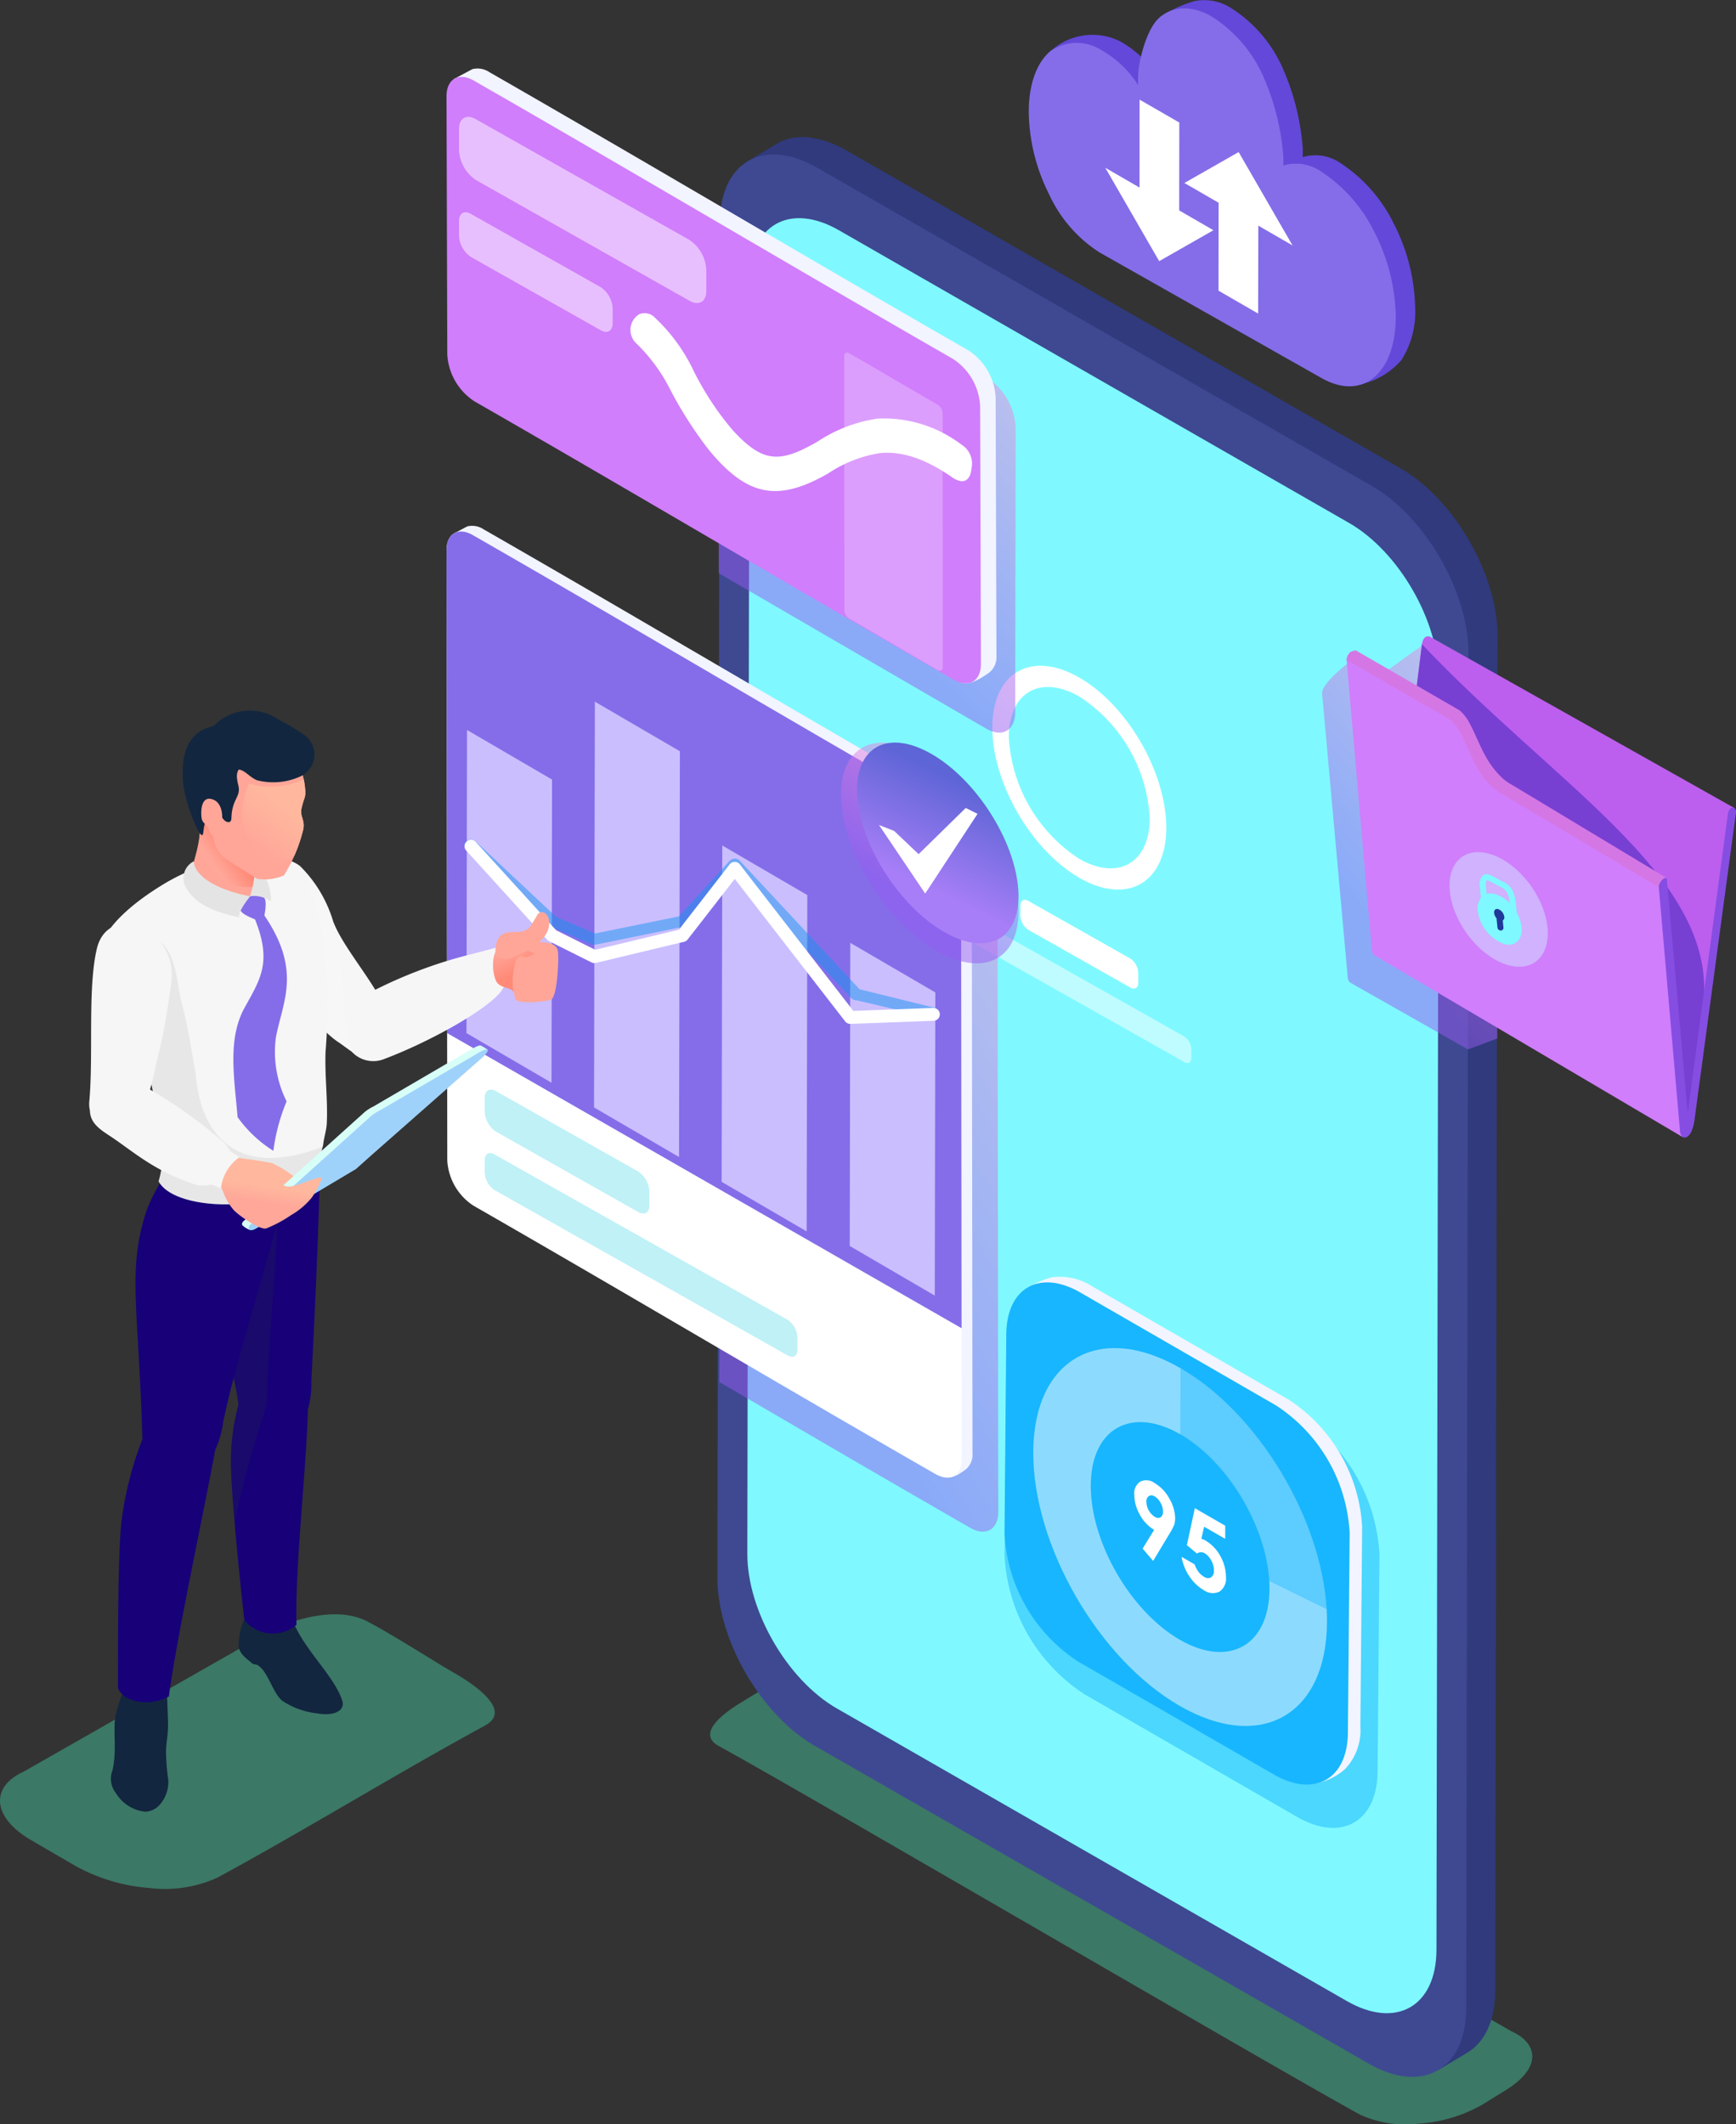 <svg xmlns="http://www.w3.org/2000/svg" xmlns:xlink="http://www.w3.org/1999/xlink" width="157.216" height="192.323" viewBox="0 0 157.216 192.323">
  <rect x="0" y="0" width="157.216" height="192.323" fill="#333333" stroke="none"/>
  <defs>
    <linearGradient id="linear-gradient" x1="0.399" y1="0.741" x2="0.782" y2="0.003" gradientUnits="objectBoundingBox">
      <stop offset="0" stop-color="#965cf2"/>
      <stop offset="1" stop-color="#ff8adc"/>
    </linearGradient>
    <linearGradient id="linear-gradient-2" x1="0.39" y1="0.766" x2="0.778" y2="0.019" xlink:href="#linear-gradient"/>
    <linearGradient id="linear-gradient-3" x1="0.385" y1="0.705" x2="0.69" y2="0.116" xlink:href="#linear-gradient"/>
    <linearGradient id="linear-gradient-4" x1="0.421" y1="0.69" x2="0.658" y2="0.121" xlink:href="#linear-gradient"/>
    <linearGradient id="linear-gradient-5" x1="0.432" y1="0.696" x2="0.597" y2="0.22" gradientUnits="objectBoundingBox">
      <stop offset="0" stop-color="#a77ef7"/>
      <stop offset="1" stop-color="#5e65d6"/>
    </linearGradient>
    <linearGradient id="linear-gradient-6" x1="0.605" y1="0.534" x2="0.297" y2="-0.059" gradientUnits="objectBoundingBox">
      <stop offset="0" stop-color="#ff8a78"/>
      <stop offset="1" stop-color="#ffa799"/>
    </linearGradient>
    <linearGradient id="linear-gradient-7" x1="0.485" y1="0.44" x2="0.44" y2="0.659" gradientUnits="objectBoundingBox">
      <stop offset="0" stop-color="#ffb89e"/>
      <stop offset="1" stop-color="#ffa799"/>
    </linearGradient>
    <linearGradient id="linear-gradient-8" x1="0.558" y1="0.429" x2="0.305" y2="0.659" xlink:href="#linear-gradient-6"/>
    <linearGradient id="linear-gradient-9" x1="0.597" y1="0.241" x2="0.312" y2="0.78" xlink:href="#linear-gradient-7"/>
  </defs>
  <g id="Grupo_87360" data-name="Grupo 87360" transform="translate(-592.837 -3601.283)">
    <g id="Grupo_86650" data-name="Grupo 86650" transform="translate(633.274 3601.283)">
      <g id="Grupo_86628" data-name="Grupo 86628" transform="translate(23.873 12.412)">
        <g id="Grupo_86625" data-name="Grupo 86625">
          <path id="Trazado_152033" data-name="Trazado 152033" d="M857.591,4083.682,800.6,4051.134c-2.115-.967-5.223-1.879-7.3-.615L788,4053.753c-1.068.651-4.579,2.81-2.23,4.086,6.909,3.757,51.054,29.55,58.07,33.367a9.85,9.85,0,0,0,5.306.813,13.336,13.336,0,0,0,5.746-1.711l2.12-1.307c1.5-.925,2.329-1.935,2.409-2.9C859.5,4085.152,858.89,4084.274,857.591,4083.682Z" transform="translate(-784.976 -3912.158)" fill="#45be9b" fill-rule="evenodd" opacity="0.5"/>
          <g id="Grupo_86624" data-name="Grupo 86624" transform="translate(0.665)">
            <path id="Trazado_152034" data-name="Trazado 152034" d="M861.659,3806.185c-.008,2.774-1,4.726-2.578,5.645l-2.509,1.509c-8.608-3.673-5.413-47.3-5.938-59.7l2.643-65.083c-2.222-3.883-10.772-7.272-8.776-15.2l-25.229-11.81c-1.12-.762-30.561-17.812-25.277-21.009.884-.535,1.759-1.073,2.632-1.581,1.951-1.154,4.438-.44,6.264.614h0l50.2,28.793c4.928,2.839,8.792,9.709,8.777,15.2Z" transform="translate(-791.219 -3638.367)" fill="#303a7d" fill-rule="evenodd"/>
            <path id="Trazado_152035" data-name="Trazado 152035" d="M787.173,3649.306c.007-2.72.949-4.65,2.475-5.591,1.608-.991,3.863-.884,6.358.557l50.2,28.793c4.858,2.805,8.792,9.619,8.776,15.2l-.209,122.617c-.016,5.583-3.976,7.84-8.835,5.035l-50.2-28.794c-4.865-2.809-8.793-9.619-8.777-15.2Z" transform="translate(-786.963 -3641.492)" fill="#3e4992" fill-rule="evenodd"/>
            <path id="Trazado_152036" data-name="Trazado 152036" d="M795.245,3666.045c.014-5.139,3.654-7.219,8.13-4.633l46.2,26.5c4.471,2.583,8.092,8.854,8.078,13.992l-.193,115.175c-.015,5.139-3.659,7.216-8.132,4.634l-46.2-26.5c-4.477-2.585-8.092-8.854-8.078-13.992Z" transform="translate(-792.345 -3652.959)" fill="#7ff9ff" fill-rule="evenodd"/>
          </g>
        </g>
        <g id="Grupo_86627" data-name="Grupo 86627" transform="translate(23.298 47.865)">
          <path id="Trazado_152037" data-name="Trazado 152037" d="M869.2,3798.842a14.026,14.026,0,0,1-6.363-11.021c.012-4.052,2.88-5.684,6.4-3.65a14.021,14.021,0,0,1,6.362,11.021c-.011,4.05-2.878,5.686-6.4,3.65Zm-.005,1.717c4.351,2.512,7.889.494,7.9-4.5s-3.5-11.087-7.852-13.6-7.889-.5-7.9,4.5S864.849,3798.046,869.2,3800.558Z" transform="translate(-859.084 -3781.374)" fill="#fff" fill-rule="evenodd"/>
          <g id="Grupo_86626" data-name="Grupo 86626" transform="translate(0 21.195)">
            <path id="Trazado_152038" data-name="Trazado 152038" d="M868.935,3845.215c0-.467.332-.651.739-.409l9.2,5.2a1.654,1.654,0,0,1,.735,1.285v.926c0,.467-.333.65-.74.409l-9.2-5.2a1.654,1.654,0,0,1-.735-1.285Z" transform="translate(-864.132 -3844.699)" fill="#fff" fill-rule="evenodd"/>
            <path id="Trazado_152039" data-name="Trazado 152039" d="M854.586,3849.835c0-.412.293-.573.651-.36,5.217,2.948,13.766,7.76,18.982,10.707a1.457,1.457,0,0,1,.647,1.132v.815c0,.411-.293.573-.652.36-5.216-2.948-13.766-7.76-18.982-10.707a1.456,1.456,0,0,1-.648-1.132Z" transform="translate(-854.585 -3847.814)" fill="#fff" fill-rule="evenodd" opacity="0.5"/>
          </g>
        </g>
      </g>
      <g id="Grupo_86633" data-name="Grupo 86633" transform="translate(79.289 57.61)">
        <path id="Trazado_152040" data-name="Trazado 152040" d="M966.419,3811.174l-2.664.99-10.656-6.048c-.2-.122-.257-.476-.248-.689h0l-2.307-25.547c.006-.806,1.937-2.39,2.606-2.905l3.484.751c.1-.052,3.145-2.34,3.289-2.283l6.006,4.253Z" transform="translate(-950.543 -3774.76)" fill-rule="evenodd" opacity="0.5" fill="url(#linear-gradient)" style="mix-blend-mode: multiply;isolation: isolate"/>
        <g id="Grupo_86632" data-name="Grupo 86632" transform="translate(2.229)">
          <g id="Grupo_86629" data-name="Grupo 86629">
            <path id="Trazado_152041" data-name="Trazado 152041" d="M994.453,3818.536l-27.435-15.945,3.535-28.465c.032-.363.266-.863.726-.681l27.552,15.5Z" transform="translate(-963.733 -3773.406)" fill="#bc5fee" fill-rule="evenodd"/>
            <path id="Trazado_152042" data-name="Trazado 152042" d="M970.536,3775.556c12.1,12.745,25.916,20.67,25.555,31.638l-1.656,12.772-27.443-15.859Z" transform="translate(-963.716 -3774.836)" fill="#783fd3" fill-rule="evenodd"/>
            <path id="Trazado_152043" data-name="Trazado 152043" d="M985.912,3798.39c.154,1.922,1.626,22.993,1.71,23.1l-27.912-16.458c-.2-.121-.257-.476-.248-.689h0l-1.905-21.933,0,0-.357-4.112a1.392,1.392,0,0,1,.374-.765c.894.953,8.45,5.407,9.4,6,1.52,1.34,1.237,3.094,3.389,5.885a3.3,3.3,0,0,0,1.134,1.027Z" transform="translate(-957.203 -3776.156)" fill="#d07efc" fill-rule="evenodd"/>
            <path id="Trazado_152044" data-name="Trazado 152044" d="M1042.375,3826.163l1.892,21.235,3.624-26.986c.1-.9.827-.829.742-.19l-3.733,27.656a4.1,4.1,0,0,1-.276,1.138,1.224,1.224,0,0,1-.363.5v.005l-.021.011c-.021.015-.041.028-.063.041v-.01a.382.382,0,0,1-.4-.009,1.019,1.019,0,0,1-.221-.67l-1.906-21.936C1041.6,3826.351,1042.018,3825.834,1042.375,3826.163Z" transform="translate(-1013.379 -3804.23)" fill="#864de2" fill-rule="evenodd"/>
            <path id="Trazado_152045" data-name="Trazado 152045" d="M972.341,3789.489l13.882,8.362c-.311-.155-.771.438-.753.806l-14.073-8.368a5.82,5.82,0,0,1-.973-.677c-1.6-1.429-2.095-3.465-3.008-5.088a3.735,3.735,0,0,0-.852-1.04c-.294-.166-.45-.255-.4-.229l-8.961-5.172a.871.871,0,0,1,.828-.865l8.973,5.18c-.053-.026.1.062.4.228a3.728,3.728,0,0,1,.852,1.04c.966,1.718,1.386,3.636,3.186,5.234A6.37,6.37,0,0,0,972.341,3789.489Z" transform="translate(-957.204 -3775.942)" fill="#d477e4" fill-rule="evenodd"/>
          </g>
          <g id="Grupo_86631" data-name="Grupo 86631" transform="translate(9.317 19.541)">
            <path id="Trazado_152046" data-name="Trazado 152046" d="M988.547,3831.912c2.4.619,4.771,3.389,5.291,6.187s-1.006,4.565-3.408,3.945-4.771-3.389-5.291-6.187S986.145,3831.293,988.547,3831.912Z" transform="translate(-985.038 -3831.789)" fill="#d0e7ff" fill-rule="evenodd" opacity="0.5"/>
            <g id="Grupo_86630" data-name="Grupo 86630" transform="translate(2.547 2.003)">
              <path id="Trazado_152047" data-name="Trazado 152047" d="M992.943,3839.9l-.078-.9a1.321,1.321,0,0,1,.2-1.074c.222-.218.543-.2.965.037l.916.488a1.758,1.758,0,0,1,.89.85,3.924,3.924,0,0,1,.287,1.3l.064.65a3.572,3.572,0,0,1,.4,1.077c.232,1.251-.45,2.041-1.524,1.764a3.7,3.7,0,0,1-2.366-2.766,1.74,1.74,0,0,1,.25-1.429Zm2.615.509a2.992,2.992,0,0,0-.212-.918,1.186,1.186,0,0,0-.61-.563c-.312-.149-.624-.345-.936-.5-.187-.1-.3-.14-.339-.1-.074.073-.093.292-.056.673l.048.558a1.422,1.422,0,0,1,.763.006A2.961,2.961,0,0,1,995.558,3840.406Z" transform="translate(-992.647 -3837.772)" fill="#7ff9ff" fill-rule="evenodd"/>
              <path id="Trazado_152048" data-name="Trazado 152048" d="M997.886,3848.211l.063.635a.241.241,0,0,1-.244.271.306.306,0,0,1-.3-.271l-.084-.844a.9.9,0,0,1-.21-.416c-.054-.29.1-.473.354-.409a.858.858,0,0,1,.549.642A.347.347,0,0,1,997.886,3848.211Z" transform="translate(-995.612 -3844.021)" fill="#21389b" fill-rule="evenodd"/>
            </g>
          </g>
        </g>
      </g>
      <g id="Grupo_86636" data-name="Grupo 86636" transform="translate(50.538 115.579)">
        <path id="Trazado_152049" data-name="Trazado 152049" d="M864.817,3953.338c.006-2.244.785-3.839,2.043-4.614,1.325-.816,3.188-.729,5.247.46l19.249,11.1a15.976,15.976,0,0,1,7.242,12.545l-.173,19.595c-.013,4.607-3.28,6.469-7.291,4.154l-19.247-11.1a15.968,15.968,0,0,1-7.243-12.545Z" transform="translate(-864.644 -3947.656)" fill="#18b6fe" fill-rule="evenodd" opacity="0.5" style="mix-blend-mode: multiply;isolation: isolate"/>
        <g id="Grupo_86635" data-name="Grupo 86635">
          <path id="Trazado_152050" data-name="Trazado 152050" d="M868.175,3951.342c.005-2.066-.443-2.524.486-3.517a8.629,8.629,0,0,1,2.467-1.15,5.454,5.454,0,0,1,3.757.843l17.719,10.22a14.707,14.707,0,0,1,6.667,11.548l-.159,18.038a5.109,5.109,0,0,1-1.411,3.892,5.586,5.586,0,0,1-3.205,1.355c-.84-.049-1.115-.858-2.095-1.424l-17.718-10.221a14.7,14.7,0,0,1-6.667-11.547Z" transform="translate(-866.887 -3946.601)" fill="#f2f4ff" fill-rule="evenodd"/>
          <path id="Trazado_152051" data-name="Trazado 152051" d="M864.8,3952.928c.006-2.066.723-3.534,1.88-4.248,1.22-.751,2.935-.671,4.83.424l17.719,10.221a14.707,14.707,0,0,1,6.667,11.547l-.159,18.038c-.012,4.241-3.02,5.956-6.711,3.825l-17.718-10.221a14.7,14.7,0,0,1-6.667-11.548Z" transform="translate(-864.644 -3947.656)" fill="#18b6fe" fill-rule="evenodd"/>
          <g id="Grupo_86634" data-name="Grupo 86634" transform="translate(2.601 6.477)">
            <path id="Trazado_152052" data-name="Trazado 152052" d="M885.752,3967.776l-.017,5.986c-4.463-2.577-8.1-.509-8.114,4.632s3.6,11.386,8.061,13.963,8.11.515,8.124-4.618c0-.23-.009-.47-.023-.712l5.2,2.55c.02.386.03.782.029,1.167-.024,8.44-6,11.835-13.348,7.595s-13.275-14.511-13.251-22.952S878.407,3963.535,885.752,3967.776Z" transform="translate(-872.415 -3965.952)" fill="#fff" fill-rule="evenodd" opacity="0.5"/>
            <path id="Trazado_152053" data-name="Trazado 152053" d="M907.526,4008.53a3.869,3.869,0,0,1,.524,1.906,1.437,1.437,0,0,1-.586,1.333,1.4,1.4,0,0,1-1.43-.138,3.922,3.922,0,0,1-1.306-1.259,4.453,4.453,0,0,1-.7-1.754l1.182.683a2.587,2.587,0,0,0,.356.686,1.732,1.732,0,0,0,.5.438.6.6,0,0,0,.629.055.668.668,0,0,0,.263-.625,1.824,1.824,0,0,0-.248-.919,1.586,1.586,0,0,0-.581-.636.75.75,0,0,0-.361-.1.788.788,0,0,0-.35.118l-.91-.756.721-3.351,2.753,1.589,0,1.19-1.911-1.1-.253,1.095a1.31,1.31,0,0,1,.2.069,1.26,1.26,0,0,1,.182.093,3.637,3.637,0,0,1,1.333,1.391Zm-5.394-3.492a.579.579,0,0,0,.212-.522,1.486,1.486,0,0,0-.223-.791,1.4,1.4,0,0,0-.513-.567.521.521,0,0,0-.533-.049.562.562,0,0,0-.227.531,1.551,1.551,0,0,0,.213.781,1.533,1.533,0,0,0,.552.578.483.483,0,0,0,.519.04Zm-.535-3.091a3.609,3.609,0,0,1,1.326,1.4,3.656,3.656,0,0,1,.525,1.762,2.447,2.447,0,0,1-.08.591,4.9,4.9,0,0,1-.385.748l-1.527,2.538-.955-1.11,1.042-1.7a3.536,3.536,0,0,1-1.28-1.347,3.659,3.659,0,0,1-.513-1.833,1.247,1.247,0,0,1,.544-1.191A1.261,1.261,0,0,1,901.6,4001.946Z" transform="translate(-890.599 -3989.719)" fill="#fff" fill-rule="evenodd"/>
            <path id="Trazado_152054" data-name="Trazado 152054" d="M912.229,3971.4c7.016,4.05,12.748,13.6,13.232,21.8l-5.2-2.55c-.3-5-3.775-10.8-8.049-13.265Z" transform="translate(-898.891 -3969.579)" fill="#fff" fill-rule="evenodd" opacity="0.3"/>
          </g>
        </g>
      </g>
      <g id="Grupo_86639" data-name="Grupo 86639" transform="translate(52.729)">
        <g id="Grupo_86637" data-name="Grupo 86637">
          <path id="Trazado_152055" data-name="Trazado 152055" d="M882.2,3605.033a9.55,9.55,0,0,1,3.382,3.213c-.012-.244-.024.651-.016-.732s-.786-3.616.3-4.736a11.7,11.7,0,0,1,3.018-1.387,4.474,4.474,0,0,1,3.269.571,12.349,12.349,0,0,1,4.643,5.238,21.9,21.9,0,0,1,1.933,7.594c0,1.4-.007.483-.021.719a4,4,0,0,1,3.471.562,13.734,13.734,0,0,1,4.736,5.348,17.468,17.468,0,0,1,1.991,7.722,8.13,8.13,0,0,1-1.238,4.727,6.86,6.86,0,0,1-3.393,2.136c-3.1,1.076-9.069-5.2-12.22-6.988q-5.015-2.839-9.98-5.646a12.378,12.378,0,0,1-4.578-5.288,17.022,17.022,0,0,1-1.828-7.533c.013-1.471-1.061-3.678.33-4.734A5.6,5.6,0,0,1,882.2,3605.033Z" transform="translate(-873.911 -3601.283)" fill="#6448d9" fill-rule="evenodd"/>
          <path id="Trazado_152056" data-name="Trazado 152056" d="M877.726,3607.306a9.56,9.56,0,0,1,3.382,3.213c-.012-.244-.024.651-.016-.731s.757-4.4,1.945-5.408,2.827-1.134,4.638-.143a12.341,12.341,0,0,1,4.643,5.237,21.894,21.894,0,0,1,1.933,7.595c0,1.4-.007.483-.021.718a4,4,0,0,1,3.471.562,13.741,13.741,0,0,1,4.736,5.348,17.436,17.436,0,0,1,1.991,7.723c.006,2.594-.75,4.525-1.97,5.543s-2.9,1.11-4.757.06l-10.123-5.728q-5.015-2.84-9.98-5.646a12.38,12.38,0,0,1-4.578-5.288,17.013,17.013,0,0,1-1.829-7.533c.023-2.517.761-4.388,1.94-5.385A4.156,4.156,0,0,1,877.726,3607.306Z" transform="translate(-871.19 -3602.795)" fill="#856de9" fill-rule="evenodd"/>
        </g>
        <g id="Grupo_86638" data-name="Grupo 86638" transform="translate(6.928 9.023)">
          <path id="Trazado_152057" data-name="Trazado 152057" d="M894.994,3636.2l-3.1-1.791,4.881,8.455,4.912-2.8-3.1-1.792.009-7.959L895,3628.242Z" transform="translate(-891.89 -3628.242)" fill="#fff" fill-rule="evenodd"/>
          <path id="Trazado_152058" data-name="Trazado 152058" d="M920,3649.083l3.1,1.791-4.881-8.454-4.912,2.8,3.1,1.792-.009,7.96,3.587,2.071Z" transform="translate(-906.139 -3637.675)" fill="#fff" fill-rule="evenodd"/>
        </g>
      </g>
      <g id="Grupo_86649" data-name="Grupo 86649" transform="translate(0 6.194)">
        <g id="Grupo_86647" data-name="Grupo 86647">
          <g id="Grupo_86643" data-name="Grupo 86643" transform="translate(0 41.405)">
            <path id="Trazado_152059" data-name="Trazado 152059" d="M789.177,3785.516c6.983,4.08,13.967,8.155,20.958,12.165a5.57,5.57,0,0,1,2.524,4.373l.073,58.679c0,1.606-1.144,2.254-2.541,1.448-7.579-4.347-15.151-8.773-22.722-13.2l.035-6.047Z" transform="translate(-762.761 -3771.452)" fill-rule="evenodd" opacity="0.5" fill="url(#linear-gradient-2)" style="mix-blend-mode: multiply;isolation: isolate"/>
            <g id="Grupo_86642" data-name="Grupo 86642">
              <path id="Trazado_152060" data-name="Trazado 152060" d="M715.771,3744.177l1.166-.617a1.855,1.855,0,0,1,1.486.263c13.953,8,27.877,16.287,41.83,24.29a5.243,5.243,0,0,1,2.376,4.116l.068,55.234a1.744,1.744,0,0,1-.59,1.458c-.439.325-1.344,1.029-2.062.615-13.954-8-27.619-17-41.57-25a5.238,5.238,0,0,1-2.376-4.116Z" transform="translate(-715.062 -3743.496)" fill="#f2f4ff" fill-rule="evenodd"/>
              <path id="Trazado_152061" data-name="Trazado 152061" d="M713.652,3746.76c0-1.512,1.075-2.124,2.392-1.363,13.953,8,27.877,16.287,41.83,24.29a5.24,5.24,0,0,1,2.376,4.116l.069,55.234c0,1.511-1.077,2.122-2.392,1.362-13.953-8-27.879-16.288-41.83-24.29a5.24,5.24,0,0,1-2.376-4.116Z" transform="translate(-713.652 -3744.543)" fill="#fff" fill-rule="evenodd"/>
              <path id="Trazado_152062" data-name="Trazado 152062" d="M713.653,3746.76c0-1.512,1.075-2.124,2.392-1.363,13.952,8,27.876,16.286,41.83,24.29a5.241,5.241,0,0,1,2.376,4.116l.049,43.4-46.6-26.727Z" transform="translate(-713.653 -3744.543)" fill="#856de9" fill-rule="evenodd"/>
              <g id="Grupo_86640" data-name="Grupo 86640" transform="translate(3.461 51.051)">
                <path id="Trazado_152063" data-name="Trazado 152063" d="M723.993,3896.741c0-.653.464-.909,1.032-.571l12.851,7.261a2.312,2.312,0,0,1,1.026,1.8v1.291c0,.653-.465.909-1.033.572l-12.851-7.261a2.308,2.308,0,0,1-1.027-1.794Z" transform="translate(-723.992 -3896.021)" fill="#03c8de" fill-rule="evenodd" opacity="0.25"/>
                <path id="Trazado_152064" data-name="Trazado 152064" d="M723.993,3913.837c0-.575.409-.8.909-.5,7.286,4.117,19.226,10.838,26.512,14.955a2.034,2.034,0,0,1,.9,1.581v1.138c0,.575-.41.8-.91.5-7.286-4.116-19.226-10.837-26.512-14.953a2.035,2.035,0,0,1-.9-1.581Z" transform="translate(-723.992 -3907.452)" fill="#03c8de" fill-rule="evenodd" opacity="0.25"/>
              </g>
              <path id="Trazado_152065" data-name="Trazado 152065" d="M753.809,3812.936l-.049,27.447,7.7,4.49.05-27.447-7.7-4.49ZM730.678,3791.1l-.077,36.738,7.7,4.49.077-36.738-7.7-4.49Zm11.538,13.022-.058,30.451,7.7,4.49.059-30.451-7.7-4.49ZM719.1,3793.663l-.049,27.447,7.7,4.49.049-27.447Z" transform="translate(-717.242 -3775.17)" fill="#cabeff" fill-rule="evenodd"/>
              <g id="Grupo_86641" data-name="Grupo 86641" transform="translate(1.613 28.413)">
                <path id="Trazado_152066" data-name="Trazado 152066" d="M718.622,3829.217a.447.447,0,0,1,.039-.7.657.657,0,0,1,.824.033l7.3,6.834,3.535,1.506,7.579-1.546,4.6-5.04a.655.655,0,0,1,.82-.087.534.534,0,0,1,.128.117l10.816,11.609,6.592,1.625a.553.553,0,0,1,.6.479.538.538,0,0,1-.562.513l-6.874-1.617a.63.63,0,0,1-.5-.192l-10.563-11.331-4.263,4.67h0a.6.6,0,0,1-.325.178l-7.987,1.629a.67.67,0,0,1-.4-.039l-3.786-1.614a.58.58,0,0,1-.21-.125Z" transform="translate(-718.47 -3828.385)" fill="#1895f0" fill-rule="evenodd" opacity="0.5" style="mix-blend-mode: multiply;isolation: isolate"/>
                <path id="Trazado_152067" data-name="Trazado 152067" d="M718.622,3829.361a.584.584,0,0,1,.863-.785l7.3,8.022,3.535,1.767,7.579-1.814,4.6-5.916a.585.585,0,0,1,.82-.1.575.575,0,0,1,.128.137L753.7,3843.9l7.239-.27a.583.583,0,0,1,.041,1.165l-7.52.28a.584.584,0,0,1-.5-.225l-10-12.9-4.263,5.482h0a.581.581,0,0,1-.325.21l-7.987,1.912a.577.577,0,0,1-.4-.046l-3.786-1.893a.59.59,0,0,1-.21-.147Z" transform="translate(-718.47 -3828.385)" fill="#fff" fill-rule="evenodd"/>
              </g>
            </g>
          </g>
          <g id="Grupo_86646" data-name="Grupo 86646">
            <path id="Trazado_152068" data-name="Trazado 152068" d="M787.035,3661.135c8.125,4.747,16.251,9.5,24.386,14.166a5.746,5.746,0,0,1,2.6,4.51l-.047,25.773c0,1.656-1.18,2.325-2.621,1.493L787.122,3693Z" transform="translate(-762.473 -3647.296)" fill-rule="evenodd" opacity="0.5" fill="url(#linear-gradient-3)" style="mix-blend-mode: multiply;isolation: isolate"/>
            <g id="Grupo_86645" data-name="Grupo 86645">
              <path id="Trazado_152069" data-name="Trazado 152069" d="M715.57,3620.763l1.7-.908a1.925,1.925,0,0,1,1.542.273c14.471,8.3,28.911,16.892,43.383,25.192a5.436,5.436,0,0,1,2.464,4.269l.071,23.356a1.81,1.81,0,0,1-.612,1.513c-.455.337-1.88,1.342-2.624.912-14.471-8.3-28.159-17.9-42.628-26.2a5.433,5.433,0,0,1-2.464-4.269Z" transform="translate(-714.928 -3619.789)" fill="#f2f4ff" fill-rule="evenodd"/>
              <path id="Trazado_152070" data-name="Trazado 152070" d="M713.652,3623.838c0-1.569,1.115-2.2,2.48-1.414,14.471,8.3,28.912,16.892,43.383,25.192a5.436,5.436,0,0,1,2.464,4.269l.071,23.356c0,1.567-1.117,2.2-2.481,1.414-14.471-8.3-28.914-16.894-43.383-25.192a5.433,5.433,0,0,1-2.465-4.269Z" transform="translate(-713.652 -3621.317)" fill="#d07efc" fill-rule="evenodd"/>
              <g id="Grupo_86644" data-name="Grupo 86644" transform="translate(1.133 4.39)">
                <path id="Trazado_152071" data-name="Trazado 152071" d="M717.038,3633.989c0-.981.7-1.366,1.551-.858l19.3,10.907a3.469,3.469,0,0,1,1.542,2.7v1.94c0,.981-.7,1.365-1.552.859l-19.3-10.908a3.468,3.468,0,0,1-1.542-2.7Z" transform="translate(-717.037 -3632.906)" fill="#fff" fill-rule="evenodd" opacity="0.5"/>
                <path id="Trazado_152072" data-name="Trazado 152072" d="M717.037,3659.481c0-.694.494-.967,1.1-.608,8.8,4.972,2.919,1.642,11.719,6.614a2.459,2.459,0,0,1,1.092,1.91v1.375c0,.695-.495.967-1.1.608-8.8-4.972-2.919-1.642-11.718-6.613a2.455,2.455,0,0,1-1.092-1.91Z" transform="translate(-717.037 -3650.076)" fill="#fff" fill-rule="evenodd" opacity="0.5"/>
              </g>
              <path id="Trazado_152073" data-name="Trazado 152073" d="M821.257,3696.992c0-.289.206-.406.458-.261,2.67,1.531,5.334,3.116,8,4.648a1,1,0,0,1,.454.788l.013,22.98c0,.289-.206.406-.458.261-2.67-1.531-5.335-3.117-8-4.648a1,1,0,0,1-.455-.788Z" transform="translate(-785.241 -3670.937)" fill="#fff" fill-rule="evenodd" opacity="0.25"/>
              <path id="Trazado_152074" data-name="Trazado 152074" d="M792.6,3700.877c-1.919-1.342-4.189-2.458-6.594-2.22a11.778,11.778,0,0,0-4.68,1.844c-4.606,2.637-7.336,2.025-10.751-2.074a36.153,36.153,0,0,1-3.6-5.626,15.625,15.625,0,0,0-2.962-4.027,1.666,1.666,0,0,1,.208-2.692,1.266,1.266,0,0,1,1.3.2,15.964,15.964,0,0,1,3.63,4.934,26.738,26.738,0,0,0,3.543,5.376c2.748,2.97,4.231,2.995,7.664,1.029a13.408,13.408,0,0,1,5.452-2.09,11.637,11.637,0,0,1,7.59,2.355,2.011,2.011,0,0,1,.912,2.148C794.242,3700.926,793.762,3701.635,792.6,3700.877Z" transform="translate(-746.768 -3663.826)" fill="#fff" fill-rule="evenodd"/>
            </g>
          </g>
        </g>
        <g id="Grupo_86648" data-name="Grupo 86648" transform="translate(35.727 61.04)">
          <path id="Trazado_152075" data-name="Trazado 152075" d="M829.043,3821.008c-4.427-2.559-8.288-8.6-8.626-13.487s2.973-6.78,7.4-4.22,8.288,8.6,8.626,13.486S833.467,3823.566,829.043,3821.008Z" transform="translate(-820.393 -3802.16)" fill-rule="evenodd" opacity="0.5" fill="url(#linear-gradient-4)" style="mix-blend-mode: multiply;isolation: isolate"/>
          <path id="Trazado_152076" data-name="Trazado 152076" d="M832.612,3819.3c-4.026-2.328-7.537-7.816-7.845-12.264s2.7-6.166,6.73-3.839,7.537,7.819,7.844,12.264S836.635,3821.626,832.612,3819.3Z" transform="translate(-823.289 -3802.16)" fill-rule="evenodd" fill="url(#linear-gradient-5)"/>
          <path id="Trazado_152077" data-name="Trazado 152077" d="M838.522,3819.842l1.068.534-4.74,7.215-4.184-6.205,1.378.539,2.21,2.1Z" transform="translate(-827.227 -3813.923)" fill="#fff" fill-rule="evenodd"/>
        </g>
      </g>
    </g>
    <g id="Grupo_86661" data-name="Grupo 86661" transform="translate(592.837 3665.625)">
      <path id="Trazado_152078" data-name="Trazado 152078" d="M594.977,4052.207l22.622-12.883c2.466-1.126,6-2.023,8.508-.715,2.289,1.191,6.061,3.629,7.728,4.58,1.266.723,5.663,3.357,2.925,4.846-8.056,4.38-16.028,9.307-24.209,13.757a11.483,11.483,0,0,1-6.186.948,16.368,16.368,0,0,1-6.7-2q-2.039-1.185-4.011-2.334c-1.775-1.033-2.716-2.255-2.809-3.384C592.754,4053.921,593.463,4052.9,594.977,4052.207Z" transform="translate(-592.837 -3956.144)" fill="#45be9b" fill-rule="evenodd" opacity="0.5" style="mix-blend-mode: multiply;isolation: isolate"/>
      <g id="Grupo_86660" data-name="Grupo 86660" transform="translate(8.077)">
        <g id="Grupo_86652" data-name="Grupo 86652" transform="translate(13.058 13.378)">
          <path id="Trazado_152079" data-name="Trazado 152079" d="M668.831,3845.382a41.643,41.643,0,0,1,8.436-3.157c.26-.07,2.124-.542,2.375-.628.139-.069.763-.327.873-.386a4.559,4.559,0,0,0,1.225,3.084c-.129.052-.81.41-.95.47-.207.114-.5.7-.655.878-1.54,1.767-6.477,4.475-10.367,5.959l-.014,0a2.653,2.653,0,0,1-3.068-.631c-.441-.3-.87-.636-1.155-.822-2.206-1.441-6.323-6.638-9.551-14.875a9.885,9.885,0,0,1,2.68-1.567,3.574,3.574,0,0,1,3.342.456,11.77,11.77,0,0,1,3.007,4.994c.647,1.776,2.434,3.991,3.744,6.1Z" transform="translate(-655.981 -3833.487)" fill="#f6f6f6" fill-rule="evenodd"/>
          <path id="Trazado_152080" data-name="Trazado 152080" d="M666.688,3851.724c-.441-.3-.87-.636-1.155-.822-2.206-1.441-6.323-6.638-9.551-14.875,3.264-3.738,7.771.738,8.979,4.051C666.271,3843.674,665.464,3846.505,666.688,3851.724Z" transform="translate(-655.981 -3834.234)" fill="#f6f6f6" fill-rule="evenodd" opacity="0.3" style="mix-blend-mode: multiply;isolation: isolate"/>
          <g id="Grupo_86651" data-name="Grupo 86651" transform="translate(23.514 4.859)">
            <path id="Trazado_152081" data-name="Trazado 152081" d="M729.7,3849.174l.576-.956a.477.477,0,0,1,.567-.172c.783.413.59,1.892-.436,2.669,1.229.043,1.648.335,1.707.889.092.865-.074,4.094-.63,4.327-.459.191-2.709.4-3.136.042-.312-.265.023-.483-.4-.925-.139-.146-.733-.149-1.179-.5-.579-.461-.707-2.051-.31-2.965a2.243,2.243,0,0,1,.262-1.2C727.448,3849.269,728.979,3850.37,729.7,3849.174Z" transform="translate(-726.233 -3848.004)" fill="#ffa698" fill-rule="evenodd"/>
            <path id="Trazado_152082" data-name="Trazado 152082" d="M729.475,3858.462c.3.07.218.176.626.211a2.227,2.227,0,0,1-.861.4c-.461-.149-.637-.173-.811.107a5.989,5.989,0,0,0-.287,3.013c-.187-.437-1.331-.348-1.6-1.052-.2-.6-.367-2.083-.036-2.381a1.15,1.15,0,0,0,1.138.452C728.34,3859.067,729.282,3858.417,729.475,3858.462Z" transform="translate(-726.288 -3854.96)" fill-rule="evenodd" fill="url(#linear-gradient-6)"/>
          </g>
        </g>
        <g id="Grupo_86653" data-name="Grupo 86653" transform="translate(1.976 37.893)">
          <path id="Trazado_152083" data-name="Trazado 152083" d="M624.181,4055.454a8.585,8.585,0,0,1-.237,1.214,14.084,14.084,0,0,0-.624,1.951c-.32,1.359.12,3.179-.311,5.1a2.1,2.1,0,0,0,.3,2.063,3.557,3.557,0,0,0,2.671,1.692,1.842,1.842,0,0,0,1.3-.628,3.1,3.1,0,0,0,.774-2.279,18.931,18.931,0,0,1-.2-2.623c.032-.941.2-1.46.183-2.492-.023-1.092-.107-2.594-.124-3.3Z" transform="translate(-622.872 -4005.676)" fill="#12263f" fill-rule="evenodd"/>
          <path id="Trazado_152084" data-name="Trazado 152084" d="M657.994,4036.648a6.327,6.327,0,0,0-.607,2.73c.219.713.72,1,1.28,1.494l.394.086c.977.529,1.335,2.384,2.242,3.228a7.028,7.028,0,0,0,3.178,1.164c1.351.261,2.635-.125,2.283-1.187-.874-2.64-4.651-5.622-4.737-8.571Z" transform="translate(-645.835 -3992.462)" fill="#12263f" fill-rule="evenodd"/>
          <path id="Trazado_152085" data-name="Trazado 152085" d="M657.1,3932.1c-.1,5.058-1.2,14.523-1.031,19.507a3.32,3.32,0,0,1-4.72-.431c-.525-4.586-1.136-11.1-1.2-13.617a19.517,19.517,0,0,1,.673-5.9c-.751-5.534-3.947-13.085-3.186-18.292.334-2.287,1.833-4.749,2.269-6.635,3.77,4.644,6.642,2.418,8.2,2.015-.009,1.6.113,1.39.061,3.077-.176,5.7-.441,11.792-.754,17.709A8.09,8.09,0,0,1,657.1,3932.1Z" transform="translate(-639.272 -3906.731)" fill="#170078" fill-rule="evenodd"/>
          <path id="Trazado_152086" data-name="Trazado 152086" d="M650.48,3942.356c-.176-1.991-.3-3.726-.328-4.8a19.517,19.517,0,0,1,.673-5.9c-.751-5.534-3.947-13.085-3.186-18.292.334-2.287,1.833-4.749,2.269-6.635,3.77,4.644,6.642,2.418,8.2,2.015,0,.178,0,.335,0,.474l-4.94,3.65,1.217-.275c-.046,6.571-.859,12.563-.982,19.043a98.435,98.435,0,0,0-2.906,10.6Z" transform="translate(-639.272 -3906.731)" fill="#1e2353" fill-rule="evenodd" opacity="0.3" style="mix-blend-mode: multiply;isolation: isolate"/>
          <path id="Trazado_152087" data-name="Trazado 152087" d="M633.558,3938.486c-.908,5.058-3.559,17.331-4.19,22.314-1.632.907-4.03.59-4.607-.736-.019-4.586,0-12.834.343-15.35a31.6,31.6,0,0,1,1.864-7.206c-.334-11.817-1.34-15.123.256-20.329.7-2.287,2.536-4.493,3.275-6.38,1.012,1.554,2.573,3.76,5.917,3.487.327-.026,3.115-2.019,4.036-2.248-1.167,7.03-4.529,16.213-6.165,23.88A8.875,8.875,0,0,1,633.558,3938.486Z" transform="translate(-624.126 -3909.437)" fill="#170078" fill-rule="evenodd"/>
        </g>
        <g id="Grupo_86654" data-name="Grupo 86654" transform="translate(0.944 12.918)">
          <path id="Trazado_152088" data-name="Trazado 152088" d="M635.468,3832.245a2.79,2.79,0,0,1,1.044.351c2.488,1.381,3.355,5.446,3.754,9.008a53.865,53.865,0,0,1-.014,8.48c-.078,2.255.213,4.341.112,6.475-.03.632-.27,1.318-.335,1.992a3.253,3.253,0,0,0-.163,1.331c-1.246,4.75-13.018,5.143-14.731,1.927a9.5,9.5,0,0,0,.3-1.438c-1.108-1.009-.468-3.47-.643-5.188a13.9,13.9,0,0,0-.7-3.547c-1.6-3.944-3.836-6.98-4.28-10.007-.306-2.085,2.359-4.681,5.872-6.784C629.068,3832.821,633.657,3831.717,635.468,3832.245Z" transform="translate(-619.79 -3832.113)" fill="#f6f6f6" fill-rule="evenodd"/>
          <path id="Trazado_152089" data-name="Trazado 152089" d="M640.954,3874.646a2.341,2.341,0,0,0-.16,1.219c-1.246,4.749-13.018,5.143-14.731,1.927a9.484,9.484,0,0,0,.3-1.438c-1.108-1.009-.468-3.469-.643-5.188a13.91,13.91,0,0,0-.7-3.547c-1.29-3.178-2.992-5.767-3.837-8.236l1.678-1.544,3.408-1.7c1.453,1.315,1.442,3.8,1.894,5.533.607,2.326.851,4.112,1.248,6.341C629.89,3873.973,633.466,3877.561,640.954,3874.646Z" transform="translate(-620.72 -3848.095)" fill="#c2c2c2" fill-rule="evenodd" opacity="0.3" style="mix-blend-mode: multiply;isolation: isolate"/>
        </g>
        <g id="Grupo_86655" data-name="Grupo 86655" transform="translate(13.84 30.316)">
          <path id="Trazado_152090" data-name="Trazado 152090" d="M658.4,3900.414a2.047,2.047,0,0,0,.635.381.536.536,0,0,0,.3-.03l8.719-5.841,1.435-1.282,10.2-8.415c.272-.24.849-.593.892-.739a4.225,4.225,0,0,0-.609-.369c-.073-.076-.356,0-.954.358l-8.82,5.151a3.708,3.708,0,0,0-.928.634l-10.8,9.725C658.317,3900.112,658.261,3900.312,658.4,3900.414Z" transform="translate(-658.319 -3884.093)" fill="#d8fff7" fill-rule="evenodd"/>
          <path id="Trazado_152091" data-name="Trazado 152091" d="M660.191,3901.108c-.035.108-.243.588.517.317l9.143-5.445,1.435-1.282,9.978-8.783c.655-.577.884-1.182-.449-.381l-8.819,5.15a3.687,3.687,0,0,0-.929.634Z" transform="translate(-659.53 -3884.795)" fill="#9fd2fb" fill-rule="evenodd"/>
        </g>
        <path id="Trazado_152092" data-name="Trazado 152092" d="M651.053,3912.4a5.264,5.264,0,0,0,.782.38c0-.023.006-.047.01-.07a1.287,1.287,0,0,0,.248.171c.157.061.313.119.463.178a9.343,9.343,0,0,0,1.154.183c.457.072,1.54.229,2,.343a10.681,10.681,0,0,1,1.917,1.167l-.915.824a1.116,1.116,0,0,0,.592.123c.833-.083,2.968-1.149,2.881-.723a7.661,7.661,0,0,1-.894,1.707,6.715,6.715,0,0,1-1.882,1.6,11.718,11.718,0,0,1-2.239,1.2c-.6.184-2.609-1.242-2.984-1.691-1.2-1.43-.718-2.161-1.918-2.735Z" transform="translate(-639.124 -3872.608)" fill-rule="evenodd" fill="url(#linear-gradient-7)"/>
        <path id="Trazado_152093" data-name="Trazado 152093" d="M617.648,3853.49c-.827,3.623-.288,9.5-.666,13.745a2.541,2.541,0,0,0,.048.821c0,.059.007.117.014.173.074.934.788,1.5,1.658,2.064,2.233,1.448,4.078,3.29,8.082,4.557a3.949,3.949,0,0,0,1.281-.063c.25.075.576.263.841.34a3.912,3.912,0,0,1,1.682-2.819c-.26-.14-.57-.375-.85-.543a2.545,2.545,0,0,0-.521-.737,41.528,41.528,0,0,0-6.738-4.84c.3-1.053.505-2.139.711-2.96a50.439,50.439,0,0,0,.983-5.1c.094-.662.16-1,.237-1.669C624.99,3851.457,618.651,3849.1,617.648,3853.49Z" transform="translate(-616.969 -3831.879)" fill="#f6f6f6" fill-rule="evenodd"/>
        <g id="Grupo_86658" data-name="Grupo 86658" transform="translate(8.538 9.6)">
          <g id="Grupo_86656" data-name="Grupo 86656" transform="translate(0.514)">
            <path id="Trazado_152094" data-name="Trazado 152094" d="M649.881,3827.953c.036-.19.081-.38.122-.584.116-.581-.035-1.709.12-3.041l-5.041-2.13c-.084,2.831-.547,3.415-1.068,5.721.056,2.268,5.689,3.283,5.807.618A4.212,4.212,0,0,1,649.881,3827.953Z" transform="translate(-644.014 -3822.198)" fill="#ffa698" fill-rule="evenodd"/>
            <path id="Trazado_152095" data-name="Trazado 152095" d="M651.758,3827.953c.036-.19.081-.38.122-.584.116-.581-.035-1.709.12-3.041l-5.041-2.13c-.019.643-.058,1.172-.112,1.633-.179,1.875,1.618,5.141,4.851,4.707A4.241,4.241,0,0,1,651.758,3827.953Z" transform="translate(-645.89 -3822.198)" fill-rule="evenodd" fill="url(#linear-gradient-8)"/>
          </g>
          <g id="Grupo_86657" data-name="Grupo 86657" transform="translate(0 4.042)">
            <path id="Trazado_152096" data-name="Trazado 152096" d="M657.939,3845.426c1.55,3.854.5,5.393-.935,7.982-1.56,2.82-.953,6.257-.642,9.922a11.406,11.406,0,0,0,3.24,3.05,17.332,17.332,0,0,1,1.2-4.474,10.015,10.015,0,0,1-.97-5.794c.61-3.243,2.365-6.014-1.039-11.037.245-1.356.056-1.635-.224-1.794-.329-.187-.042-.211-1.007.033-.635.16-1.291.272-1.091.958C656.622,3844.8,656.9,3844.995,657.939,3845.426Z" transform="translate(-651.461 -3840.17)" fill="#856de9" fill-rule="evenodd"/>
            <path id="Trazado_152097" data-name="Trazado 152097" d="M660.471,3837.985a10.048,10.048,0,0,0,.32-1.215,12.058,12.058,0,0,0,.221-1.674c.611.22,1.466,2.181,1.343,3.358A2.541,2.541,0,0,0,660.471,3837.985Z" transform="translate(-654.448 -3834.821)" fill="#e4e4e4" fill-rule="evenodd"/>
            <path id="Trazado_152098" data-name="Trazado 152098" d="M643.409,3834.274c.137,1.743,3.129,2.818,5.108,3.163-.451.595-1.035,1.343-.986,1.915-1.383-.315-3.729-.859-4.742-2.567A1.712,1.712,0,0,1,643.409,3834.274Z" transform="translate(-642.478 -3834.274)" fill="#e4e4e4" fill-rule="evenodd"/>
          </g>
        </g>
        <g id="Grupo_86659" data-name="Grupo 86659" transform="translate(8.465)">
          <path id="Trazado_152099" data-name="Trazado 152099" d="M650.62,3812.444c-.618-.408-2.309-1.435-2.863-1.842-1.212-.889-1.065-2.024-1.416-3.8a3.192,3.192,0,0,1-1.616-2.179,5.264,5.264,0,0,1,2.059-4.6,4.575,4.575,0,0,1,3.964-.811c2.893.633,4.084,2.822,4.237,5.324a1.676,1.676,0,0,1-.081.621,7.82,7.82,0,0,0-.267.929c-.153.743.349,1.012.149,1.934a13.981,13.981,0,0,1-1.739,4.111A4.445,4.445,0,0,1,650.62,3812.444Z" transform="translate(-643.876 -3797.215)" fill="#ffa698" fill-rule="evenodd"/>
          <path id="Trazado_152100" data-name="Trazado 152100" d="M664.008,3812.135a8.08,8.08,0,0,1,.139,1.09,1.684,1.684,0,0,1-.081.622,7.794,7.794,0,0,0-.267.929c-.153.742.349,1.011.149,1.933a14.942,14.942,0,0,1-.783,2.3c-1.862,1.416-3.491-.313-3.74-.635a5.887,5.887,0,0,1-.374-5.859A7.149,7.149,0,0,0,664.008,3812.135Z" transform="translate(-653.037 -3805.903)" fill-rule="evenodd" fill="url(#linear-gradient-9)"/>
          <path id="Trazado_152101" data-name="Trazado 152101" d="M642.3,3800.108a14.429,14.429,0,0,0,1.393,4.324c.587.944.331-.213.641-.859.238-.5,1.008-.555,1.241-1.067a1.6,1.6,0,0,0,.547,1.012c.178.1.54.231.554-.282.049-1.775.889-1.9.624-2.962-.2-.8-.151-1.14.044-1.428.579.081.952.674,1.631.967a5.932,5.932,0,0,0,4.033-.383,2.181,2.181,0,0,0,.363-3.643,21.381,21.381,0,0,0-2.468-1.483,4.55,4.55,0,0,0-5.855.62C642.414,3795.457,642.127,3797.969,642.3,3800.108Z" transform="translate(-642.259 -3793.516)" fill="#12263f" fill-rule="evenodd"/>
          <path id="Trazado_152102" data-name="Trazado 152102" d="M648.445,3817.461c-1.091-.5-1.226.808-1.128,1.615.067.555.519.558.64,1a1.029,1.029,0,0,0,.857.83c.689.049.363-1.014.322-1.427C649.28,3818.826,649.138,3817.775,648.445,3817.461Z" transform="translate(-645.607 -3809.374)" fill="#ffa698" fill-rule="evenodd"/>
        </g>
      </g>
    </g>
  </g>
</svg>
